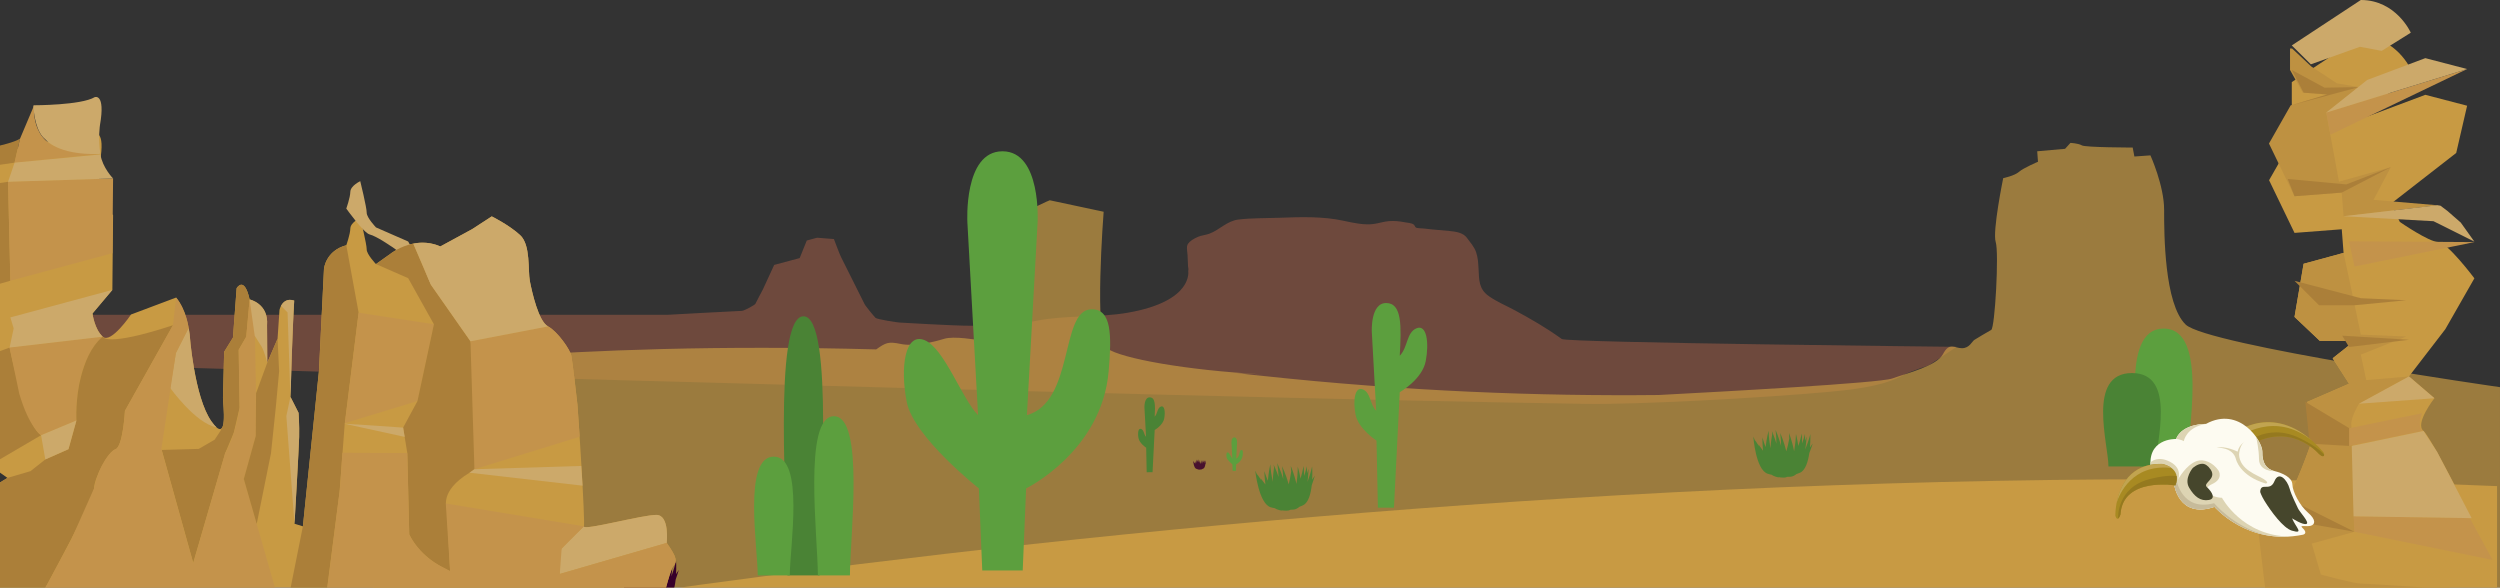 <?xml version="1.0" encoding="utf-8"?>
<!-- Generator: Adobe Illustrator 16.0.0, SVG Export Plug-In . SVG Version: 6.00 Build 0)  -->
<!DOCTYPE svg PUBLIC "-//W3C//DTD SVG 1.1//EN" "http://www.w3.org/Graphics/SVG/1.1/DTD/svg11.dtd">
<svg version="1.1" id="Capa_1" xmlns="http://www.w3.org/2000/svg" xmlns:xlink="http://www.w3.org/1999/xlink" x="0px" y="0px"
	 width="832.5px" height="195.66px" viewBox="0 0 832.5 195.66" enable-background="new 0 0 832.5 195.66" xml:space="preserve">
<rect x="0" y="0" width="832.5" height="195.66" fill="#333333" stroke="none"/>
<g>
	<g opacity="0.5">
		<path fill="#AA5F47" d="M280.11,85.699c-0.269-0.373-2.425-6.098-2.425-6.098l-5.593-0.434l-3.437,0.932l-2.358,5.848l-8.49,2.273
			l-3.74,8.119c0,0-2.426,4.572-2.527,4.852c-0.101,0.281-3.639,2.334-4.548,2.334s-24.663,1.307-24.663,1.307H-10.835v15.479
			c0,0,404.252,12.174,539.306,14.178c16.654,0.248,57.496-1.9,81.031-4.049c12.32-1.125,19.336-2.693,24.914-5.826
			c1.361-0.766,7.869-2.967,7.869-2.967l9.242-6.15c0,0-129.758-1.367-131.461-2.605c-4.918-3.566-10.213-6.643-15.607-9.549
			c-2.92-1.572-6.004-2.832-8.707-4.748c-3.375-2.389-3.201-5.438-3.396-9.057c-0.1-1.854-0.195-3.777-0.814-5.559
			c-0.623-1.801-1.938-3.264-3.08-4.801c-1.279-1.723-3.711-2.051-5.791-2.258c-2.83-0.281-5.668-0.447-8.488-0.816
			c-0.65-0.084-2.188-0.043-2.703-0.346c-0.268-0.154-0.395-0.75-0.713-0.979c-0.764-0.553-2.107-0.59-3.018-0.768
			c-1.705-0.324-3.438-0.516-5.18-0.377c-1.775,0.139-3.428,0.73-5.182,0.961c-3.162,0.416-6.789-0.375-9.859-1.049
			c-7.006-1.541-14.367-1.285-21.535-1.023c-4.49,0.162-9.088,0.063-13.549,0.578c-3.816,0.443-6.268,3.408-9.674,4.705
			c-1.246,0.475-2.635,0.535-3.855,1.072c-1.262,0.555-3.464,1.715-3.627,3.133c-0.103,0.895,0.125,2.1,0.177,3.021
			c0.069,1.182,0.092,2.359,0.148,3.541c0.016,0.352,0.258,1.35,0.063,1.666c0,0,1.903,10.045-20.048,13.885
			c-10.127,1.771-20.566,0.697-30.693,2.74c-5.467,1.104-13.886,1.619-21.236,1.619c-7.061,0-23.439-1.07-24.113-1.07
			s-7.479-1.057-8.02-1.555c-0.539-0.498-3.637-4.293-3.705-4.668L280.11,85.699z"/>
	</g>
	<path opacity="0.7" fill="#C89A43" d="M734.627,291.434H124.301V123.342c0,0,61.194-9.875,167.465-6.99
		c3.275-2.291,4.012-2.666,8.26-1.799c4.441,0.906,10.924-0.654,14.321-1.715c3.399-1.061,10.868,0.389,12.2,0.461
		c1.334,0.072,8.668-1.348,10.478-3.066c1.812-1.719,2.901-36.324,4.067-38.461c1.165-2.131,8.484-5.082,8.484-5.082l17.939,3.824
		c0,0-3.312,42.227,1.19,45.523c4.503,3.297,26.319,7.27,51.713,8.629l-8.641-0.406c2.715,0.277,5.443,0.564,8.191,0.861
		c48.227,5.203,92.795,6.836,132.316,6.418c21.414-1.123,73.549-3.986,77.785-5.494c5.342-1.9,14.881-4.182,16.982-8.188
		c2.104-4.002,3.816-1.902,6.295-1.9c2.482,0.004,3.342-2.283,4.105-2.762c0.764-0.477,4.389-2.666,5.627-3.332
		c1.24-0.666,2.635-25.742,1.492-29.271c-1.139-3.529,2.498-21.264,2.498-21.264s3.719-0.758,5.246-2.094
		c1.529-1.332,6.332-3.361,6.332-3.361l-0.254-3.496l9.283-0.818l1.781-1.971c0,0,2.672,0.131,3.814,0.83
		c1.145,0.701,16.914,0.715,16.914,0.715l0.566,2.988l5.344-0.379c0,0,4.566,10.115,4.559,18.125
		c-0.008,8.012,0.059,31.342,7.172,38.215s104.67,20.846,104.67,20.846v162.637L734.627,291.434"/>
	<path fill="#C89A43" d="M39.661,226.398c0,0,393.621-81.307,791.857-64.521v125.879H39.661V226.398z"/>
	<g>
		<path fill="#C89A43" d="M761.348,165.738c-2.266,1.59-9.98,5.598-9.98,5.598L759.199,237h58.881l-3.184-40.855l15.127-9.682
			c0,0-19.969-40.539-22.994-42.959s3.629-10.891,3.629-10.891l-8.469-7.26l12.102-15.73l9.68-16.941c0,0-9.076-12.102-12.1-12.102
			c-3.025,0-12.705-6.654-12.705-6.654l-3.025-6.051l21.777-16.939l3.633-15.732l-13.916-3.629l-19.359,7.26l14.52-15.73
			c0,0-4.844-10.893-16.641-10.893l-22.99,15.127v8.168l3.934,7.563l7.867,0.607l-12.102,3.629l-7.26,12.705l8.469,17.545
			l15.732-1.209l0.604,7.865l-13.311,3.631l-3.025,17.697l8.469,8.016h11.498l-7.26,5.748l5.445,8.471l-13.916,6.051l1.209,13.916
			C769.518,147.74,764.02,163.871,761.348,165.738"/>
		<path fill="#BE9141" d="M811.467,68.332l-21.078-1.781l5.748-10.893l-17.254,4.834l-4.242-23l10.869-8.49l-7.295-1.248
			l-8.549-5.605l-6.387-5.986h-0.701v7.131l4.227,7.564l8.012,0.604l-12.027,3.629l-7.225,12.707l8.492,17.545l15.736-1.209
			l0.611,7.865l31.453-3.631C811.736,68.367,811.607,68.354,811.467,68.332"/>
		<path fill="#BE9141" d="M759.273,237c0.992-1.604,2.129-8.906,7.068-10.002c5.443-1.207,12.707-3.404,16.787-11.496
			c1.906-3.783,6.58-6.125,15.658-5.52c9.074,0.604,16.408-8.396,16.408-8.396l-0.299-5.441c0,0-26.32-1.816-28.742-1.816
			c-2.42,0-13.311-3.023-13.311-3.023l-3.025-10.287l14.221-3.936v-19.664c0,0-1.061-13.916-1.061-16.334
			c0-2.422,2.57-6.654,2.57-6.654l16.641-9.076l-14.221,1.211l-1.814-8.473l15.127-6.049l-15.127-0.607l-3.025-14.52l-2.719-12.703
			L767.1,87.842l-3.027,17.697l8.473,8.016h11.494l-7.26,5.748l5.445,8.473l-13.914,6.047l1.207,13.918
			c0,0-5.531,16.082-8.17,17.998c-1.246,0.908-9.98,5.598-9.98,5.598L759.199,237H759.273z"/>
		<polygon fill="#C4934B" points="774.641,37.492 821.551,22.992 776.039,44.848 		"/>
		<polygon fill="#C4934B" points="782.223,80.355 823.971,80.619 784.039,88.75 		"/>
		<polygon fill="#C4934B" points="784.039,177.082 830.023,186.461 822.457,172.543 783.73,171.939 		"/>
		<polygon fill="#AB7F39" points="774.057,29.193 763.164,23.293 767.098,30.857 774.965,31.461 762.863,35.092 785.51,29.004 		"/>
		<polygon fill="#AB7F39" points="761.805,59.596 781.316,61.408 796.141,55.662 779.805,64.133 764.072,65.342 		"/>
		<polygon fill="#AB7F39" points="772.242,101.652 784.039,101.652 801.279,99.984 786.154,99.303 764.072,93.52 		"/>
		<polygon fill="#AB7F39" points="782.225,115.561 802.191,113.141 779.955,111.779 		"/>
		<polygon fill="#AB7F39" points="769.109,147.74 782.307,148.496 782.307,142.596 767.689,133.824 		"/>
		<polygon fill="#AB7F39" points="751.367,171.336 784.039,177.082 761.348,165.738 		"/>
		<path fill="#C4934B" d="M782.307,148.496l24.313-4.992c0,0-1.871-1.363-0.057-5.898l-24.256,4.99V148.496z"/>
		<path fill="#CCA96A" d="M785.854,15.578l7.26,1.361l9.682-6.049c0,0-4.844-10.891-16.643-10.891l-22.988,15.125l6.352,6.295
			L785.854,15.578z"/>
		<polygon fill="#CCA96A" points="774.641,37.492 788.275,26.621 807.635,19.361 821.551,22.992 		"/>
		<polygon fill="#CCA96A" points="780.408,71.998 811.664,68.33 812.682,68.5 815.008,70.258 819.432,74.115 823.971,80.469 
			810.357,73.662 		"/>
		<polygon fill="#CCA96A" points="785.549,134.43 802.189,125.354 810.658,132.613 		"/>
		<polygon fill="#CCA96A" points="783.131,148.496 807.029,143.504 811.605,150.537 823.063,172.543 783.73,171.939 		"/>
	</g>
	<path fill="#4A8335" d="M381.846,157.254l-0.168-8.166c0,0-2.217-1.436-2.555-3.172c-0.338-1.74-0.084-3.477,0.894-3.072
		c0.979,0.404,0.827,1.807,1.62,2.6l-0.531-9.584c0,0-0.203-3.545,1.746-3.545c1.948,0,1.859,2.836,1.656,6.43
		c1.006-1.029,0.799-2.824,2.038-3.348c1.241-0.525,1.561,1.729,1.133,3.984c-0.427,2.256-3.167,3.801-3.167,3.801l-0.71,14.072
		H381.846z"/>
	<path fill="#5C9F3E" d="M340.565,189.973l1.129-27.332c0,0,25.209-12.311,27.493-39.076c1.01-11.809,1.094-20.949-5.984-20.559
		c-10.191,0.566-5.448,30.836-21.243,35.24l3.559-64.15c0,0,1.354-23.717-11.689-23.717c-13.045,0-11.69,23.717-11.69,23.717
		l3.558,64.15c-5.309-5.311-11.223-22.252-17.775-24.961c-6.551-2.709-8.242,8.922-5.986,20.557
		c2.26,11.631,24.027,28.799,24.027,28.799l1.129,27.332"/>
	<path fill="#5C9F3E" d="M411.551,156.801l0.09-2.184c0,0,2.014-0.984,2.199-3.125c0.08-0.943,0.088-1.676-0.48-1.643
		c-0.814,0.045-0.436,2.465-1.699,2.816l0.287-5.129c0,0,0.107-1.896-0.936-1.896s-0.936,1.896-0.936,1.896l0.285,5.129
		c-0.424-0.426-0.896-1.779-1.42-1.996c-0.525-0.217-0.658,0.715-0.479,1.645s1.92,2.303,1.92,2.303l0.092,2.184"/>
	<path fill="#4A8335" d="M262.227,191.602c0-20.381-5.001-86.273,5.336-86.273s5.336,65.893,5.336,86.273H262.227z"/>
	<path fill="#5C9F3E" d="M252.327,191.602c0-9.342-5-39.545,5.337-39.545S263,182.26,263,191.602H252.327z"/>
	<path fill="#5C9F3E" d="M272.352,191.602c0-12.52-5-52.998,5.338-52.998c10.334,0,5.337,40.479,5.337,52.998H272.352z"/>
	<path fill="#5C9F3E" d="M712.666,155.33c0-10.85-7.344-45.918,7.836-45.918s7.838,35.068,7.838,45.918H712.666z"/>
	<path fill="#4A8335" d="M702.115,155.33c0-7.348-7.346-31.104,7.836-31.104c15.18,0,7.838,23.756,7.838,31.104H702.115z"/>
	<path fill="#4A8335" d="M437.848,158.344c-0.291,0.479-0.588,0.943-0.891,1.393c0.129-2.445-0.012-4.451-0.012-4.451
		c-0.424,1.875-0.977,3.637-1.551,5.201c0.316-2.385,0.34-4.34,0.34-4.34c-0.158,0.502-0.324,0.992-0.498,1.473
		c0-1.4-0.066-2.359-0.066-2.359c-0.258,1.133-0.559,2.219-0.883,3.25c-0.037-1.918-0.199-3.342-0.199-3.342
		c-0.27,1.486-0.621,2.904-1.006,4.217c-0.404-2.26-0.932-4.006-0.932-4.006c-0.002,2.066-0.176,4.039-0.418,5.783
		c-0.697-3.154-1.912-6.039-1.912-6.039c0.066,0.641,0.117,1.271,0.154,1.893c-0.219,1.518-0.514,2.959-0.838,4.273
		c-0.844-3.164-2.225-6.059-2.225-6.059c0.229,1.494,0.361,2.949,0.426,4.313c-0.842-2.855-2.014-5.307-2.014-5.307
		c0.246,1.598,0.379,3.158,0.438,4.604c-0.777-2.328-1.648-4.146-1.648-4.146c0.053,0.336,0.1,0.676,0.143,1.01
		c-0.088,0.574-0.363,2.506-0.432,4.734c-0.365-1.746-0.678-3.736-0.818-5.832c0,0-0.592,2.584-0.801,5.51
		c-0.418-1.018-0.818-2.1-1.174-3.23c0,0,0.027,2.021,0.355,4.461c-0.545-0.668-1.086-1.369-1.611-2.107c0,0,0.09,0.27,0.26,0.725
		c-0.484-0.674-0.965-1.379-1.428-2.119c0,0,0.066,0.242,0.193,0.65c-0.279-0.58-0.553-1.186-0.811-1.805
		c0,0,1.141,11.066,5.186,12.246c0.561,0.16,0.986,0.25,1.313,0.287c0.188,0.133,0.387,0.246,0.594,0.326
		c1.145,0.449,1.742,0.525,2.018,0.412c0.15,0.033,0.299,0.059,0.449,0.066c1.279,0.078,1.869-0.049,2.074-0.26
		c0.32,0.006,0.732-0.021,1.268-0.092c0.656-0.09,1.277-0.43,1.859-0.941c0.309-0.094,0.699-0.25,1.197-0.496
		c1.775-0.871,2.545-3.783,2.861-6.627C437.477,159.771,437.848,158.344,437.848,158.344 M429.045,168.699
		c0.025-0.023,0.049-0.049,0.072-0.076c0,0.004,0,0.01-0.002,0.012c-0.021,0.023-0.041,0.049-0.064,0.068
		C429.049,168.701,429.047,168.699,429.045,168.699"/>
	<path fill="#4A8335" d="M603.648,147.65c-0.307,0.469-0.617,0.924-0.936,1.363c0.209-2.443,0.135-4.451,0.135-4.451
		c-0.486,1.861-1.094,3.604-1.719,5.148c0.395-2.373,0.48-4.326,0.48-4.326c-0.172,0.494-0.355,0.979-0.545,1.455
		c0.045-1.398,0.008-2.361,0.008-2.361c-0.291,1.123-0.627,2.201-0.986,3.219c0.025-1.918-0.088-3.344-0.088-3.344
		c-0.318,1.473-0.719,2.883-1.146,4.178c-0.332-2.268-0.797-4.033-0.797-4.033c-0.072,2.066-0.313,4.029-0.609,5.766
		c-0.594-3.174-1.715-6.098-1.715-6.098c0.045,0.641,0.078,1.275,0.092,1.893c-0.266,1.514-0.609,2.945-0.979,4.246
		c-0.738-3.189-2.023-6.127-2.023-6.127c0.18,1.502,0.264,2.959,0.285,4.326c-0.75-2.885-1.84-5.373-1.84-5.373
		c0.195,1.605,0.277,3.168,0.289,4.617c-0.705-2.354-1.512-4.201-1.512-4.201c0.043,0.34,0.076,0.68,0.109,1.016
		c-0.107,0.57-0.447,2.492-0.59,4.719c-0.307-1.756-0.553-3.756-0.627-5.855c0,0-0.678,2.563-0.979,5.479
		c-0.385-1.031-0.75-2.127-1.066-3.268c0,0-0.043,2.021,0.207,4.469c-0.523-0.684-1.039-1.4-1.541-2.156c0,0,0.082,0.273,0.236,0.73
		c-0.461-0.688-0.918-1.41-1.357-2.162c0,0,0.059,0.244,0.172,0.656c-0.26-0.592-0.512-1.205-0.75-1.83
		c0,0,0.773,11.098,4.779,12.406c0.553,0.182,0.977,0.283,1.301,0.332c0.184,0.139,0.379,0.258,0.584,0.348
		c1.127,0.484,1.723,0.582,2.006,0.479c0.146,0.037,0.293,0.066,0.441,0.078c1.275,0.121,1.871,0.012,2.084-0.191
		c0.32,0.018,0.732,0.004,1.27-0.049c0.658-0.066,1.291-0.387,1.891-0.879c0.311-0.084,0.705-0.23,1.211-0.457
		c1.807-0.814,2.672-3.697,3.078-6.527C603.232,149.066,603.648,147.65,603.648,147.65 M594.512,157.709
		c0.025-0.025,0.049-0.049,0.072-0.074c0,0.004,0,0.008,0,0.014c-0.023,0.021-0.045,0.043-0.068,0.064
		C594.514,157.713,594.512,157.711,594.512,157.709"/>
	<path fill="#47112E" d="M401.635,153.92c-0.068,0.102-0.137,0.201-0.203,0.297c0.045-0.533,0.027-0.971,0.027-0.971
		c-0.105,0.406-0.238,0.787-0.373,1.123c0.086-0.52,0.104-0.943,0.104-0.943c-0.037,0.109-0.078,0.213-0.117,0.318
		c0.008-0.307,0.002-0.516,0.002-0.516c-0.064,0.244-0.139,0.479-0.217,0.701c0.006-0.42-0.02-0.729-0.02-0.729
		c-0.068,0.32-0.156,0.627-0.248,0.91c-0.072-0.494-0.176-0.879-0.176-0.879c-0.014,0.451-0.066,0.879-0.131,1.256
		c-0.131-0.693-0.375-1.33-0.375-1.33c0.012,0.141,0.016,0.279,0.021,0.414c-0.059,0.33-0.133,0.643-0.215,0.926
		c-0.16-0.695-0.441-1.334-0.441-1.334c0.041,0.326,0.059,0.643,0.063,0.941c-0.162-0.629-0.4-1.172-0.4-1.172
		c0.043,0.35,0.061,0.691,0.063,1.006c-0.154-0.512-0.328-0.914-0.328-0.914c0.008,0.074,0.016,0.148,0.021,0.221
		c-0.021,0.123-0.098,0.543-0.127,1.029c-0.066-0.383-0.121-0.818-0.137-1.277c0,0-0.146,0.559-0.215,1.195
		c-0.082-0.225-0.162-0.463-0.231-0.713c0,0-0.009,0.441,0.044,0.973c-0.111-0.148-0.225-0.305-0.334-0.469
		c0,0,0.017,0.061,0.052,0.16c-0.101-0.152-0.202-0.307-0.296-0.473c0,0,0.011,0.055,0.037,0.145
		c-0.057-0.129-0.111-0.264-0.166-0.4c0,0,0.172,2.418,1.042,2.705c0.121,0.039,0.213,0.061,0.285,0.072
		c0.039,0.029,0.082,0.057,0.129,0.076c0.242,0.105,0.373,0.127,0.436,0.102c0.031,0.01,0.063,0.016,0.096,0.02
		c0.279,0.025,0.408,0.004,0.455-0.041c0.07,0.004,0.158,0,0.277-0.012c0.141-0.016,0.281-0.084,0.41-0.191
		c0.068-0.02,0.154-0.051,0.264-0.1c0.395-0.178,0.582-0.807,0.672-1.424C401.543,154.227,401.635,153.92,401.635,153.92
		 M399.643,156.113c0.006-0.006,0.012-0.012,0.016-0.018v0.002c-0.004,0.006-0.008,0.01-0.014,0.016
		C399.645,156.113,399.645,156.113,399.643,156.113"/>
	<path fill="#5C9F3E" d="M458.838,169.045l-0.459-22.314c0,0-6.057-3.918-6.979-8.666c-0.924-4.748-0.23-9.498,2.443-8.389
		c2.676,1.105,2.258,4.932,4.426,7.098l-1.453-26.186c0,0-0.551-9.682,4.771-9.682c5.326,0,5.08,7.74,4.529,17.563
		c2.744-2.813,2.182-7.713,5.568-9.146c3.387-1.436,4.262,4.725,3.092,10.889c-1.168,6.162-8.654,10.387-8.654,10.387l-1.936,38.447
		H458.838z"/>
	<g>
		<path fill="#37002B" d="M226.025,189.787c-0.291,0.479-0.587,0.941-0.888,1.391c0.127-2.447-0.014-4.451-0.014-4.451
			c-0.422,1.875-0.976,3.637-1.551,5.201c0.316-2.385,0.34-4.34,0.34-4.34c-0.157,0.5-0.324,0.992-0.496,1.473
			c0-1.4-0.068-2.359-0.068-2.359c-0.255,1.131-0.557,2.219-0.883,3.25c-0.036-1.916-0.197-3.342-0.197-3.342
			c-0.27,1.486-0.623,2.904-1.008,4.215c-0.404-2.258-0.931-4.002-0.931-4.002c-0.001,2.064-0.176,4.037-0.418,5.781
			c-0.698-3.154-1.913-6.039-1.913-6.039c0.068,0.639,0.119,1.271,0.154,1.891c-0.218,1.52-0.513,2.961-0.839,4.273
			c-0.842-3.16-2.224-6.057-2.224-6.057c0.229,1.494,0.361,2.949,0.426,4.313c-0.842-2.855-2.014-5.307-2.014-5.307
			c0.247,1.598,0.379,3.158,0.438,4.604c-0.78-2.33-1.649-4.148-1.649-4.148c0.053,0.34,0.1,0.678,0.143,1.012
			c-0.088,0.572-0.363,2.506-0.432,4.734c-0.365-1.746-0.679-3.736-0.818-5.832c0,0-0.594,2.584-0.799,5.508
			c-0.418-1.016-0.82-2.098-1.175-3.229c0,0,0.025,2.021,0.354,4.459c-0.545-0.666-1.086-1.367-1.612-2.105
			c0,0,0.092,0.27,0.262,0.725c-0.484-0.674-0.966-1.379-1.429-2.117c0,0,0.067,0.24,0.192,0.648
			c-0.278-0.58-0.551-1.184-0.809-1.803c0,0,1.141,11.066,5.186,12.244c0.559,0.162,0.985,0.25,1.312,0.285
			c0.188,0.135,0.388,0.248,0.596,0.33c1.143,0.447,1.74,0.523,2.018,0.41c0.149,0.033,0.297,0.059,0.447,0.066
			c1.278,0.076,1.87-0.049,2.076-0.262c0.319,0.01,0.732-0.02,1.266-0.09c0.656-0.09,1.278-0.428,1.861-0.941
			c0.309-0.094,0.699-0.252,1.195-0.494c1.777-0.873,2.546-3.785,2.861-6.627C225.655,191.215,226.025,189.787,226.025,189.787
			 M217.224,200.141c0.024-0.023,0.048-0.051,0.071-0.076c0,0.004,0,0.01,0,0.014c-0.023,0.021-0.043,0.047-0.065,0.066
			C217.228,200.143,217.227,200.141,217.224,200.141"/>
		<path fill="#C89A43" d="M-11.929,110.129l3.561,2.1l-4.662,9.523c0,0,2.367,1.672,3.035,6.912
			c0.67,5.236,6.557,26.285,6.557,26.285l5.916,4.193l-5.713,3.52l-1.813,41.246H218.28l1.997-2.279c0,0,2.708-11.578,3.952-13.15
			c1.246-1.574,1.277-2.781-2.213-7.689c0,0,1.039-9.209-3.375-9.324c-4.416-0.113-24.639,5.393-24.195,3.799
			c0.443-1.596-1.852-37.4-2.172-40.623c-0.316-3.219-1.646-14.098-1.994-16.115c-0.352-2.016-4.612-8.15-7.78-9.838
			c-3.171-1.689-5.332-11.385-6.043-15.016c-0.71-3.633,0.309-12.043-3.221-15.348c-3.53-3.301-9.478-6.266-9.478-6.266
			l-6.536,4.252l-10.589,5.752c-8.74-3.84-16.529,2.389-16.529,2.389l-4.908,3.486c0,0-3.129-3.293-3.088-4.898
			s-2.141-10.496-2.141-10.496s-3.252,1.521-3.305,3.529c-0.05,2.006-1.348,5.588-1.348,5.588c-6.875,1.832-7.43,7.842-7.43,7.842
			l-1.678,34.098l-5.342,51.672l-2.789-0.873c0,0,1.439-24.865,1.543-28.877c0.104-4.016-0.195-8.041-0.195-8.041l-2.677-5.287
			c0.558-21.676,1.227-32.1,1.227-32.1c-3.982-1.309-4.899,3.086-4.899,3.086l-0.648,9.623l-3.416,7.945l-0.083-12.453
			c0.585-7.215-5.804-8.584-5.804-8.584c-1.801-8.078-4.324-3.727-4.324-3.727l-1.224,16.438l-2.933,4.744
			c0,0-0.341,13.244-0.392,15.252c-0.052,2.006,1.997,16.117-3.818,7.934c-5.814-8.18-7.285-29.104-7.285-29.104
			c-0.999-8.059-4.507-12.164-4.507-12.164l-15.007,5.641c0,0-6.677,9.869-9.427,7.387c-2.748-2.479-3.416-7.717-3.416-7.717
			l6.627-7.863l0.238-24.895c-6.299-4.98-4.365-17.785-4.365-17.785c1.883-10.797-1.77-9.283-1.77-9.283
			c-4.486,2.695-20.151,2.695-20.151,2.695l-9.735,3.77l-12.35,11.73l-0.959,6c-2.449,1.545-1.717,4.373-1.717,4.373l-0.557,21.676
			L-11.929,110.129z"/>
		<path fill="#AB7F39" d="M6.668,46.178c-3.674,2.316-17.383,4.373-17.383,4.373l-0.957,6l16.527-2.387L6.668,46.178z"/>
		<polygon fill="#AB7F39" points="2.685,60.535 -13.441,62.932 -13.947,82.6 -11.931,97.916 3.446,93.486 		"/>
		<path fill="#AB7F39" d="M3.188,115.734l-16.219,6.018c0,0,2.367,1.672,3.035,6.912c0.67,5.236,6.557,26.285,6.557,26.285
			l17.125-10.027C8.542,141.979,3.188,115.734,3.188,115.734"/>
		<polygon fill="#C4934B" points="2.685,60.535 37.656,59.424 37.418,84.318 3.446,93.486 		"/>
		<path fill="#C4934B" d="M3.188,115.734l31.02-3.623c0,0-9.418,6.99-8.749,27.891l-11.772,4.92c0,0-3.953-2.512-7.276-13.842
			L3.188,115.734z"/>
		<path fill="#C4934B" d="M11.371,35.053c0,0-1.533,12.813,10.468,14.727l11.207,1.492L4.856,54.164l1.812-7.986L11.371,35.053z"/>
		<path fill="#CCA96A" d="M4.856,54.164l-2.171,6.371l34.972-1.111c0,0-3.524-3.572-4.213-8.008L4.856,54.164z"/>
		<path fill="#CCA96A" d="M4.558,109.344l-1.37,6.391l31.02-3.623c-2.748-2.477-3.416-7.717-3.416-7.717l6.626-7.863l-33.972,9.168
			L4.558,109.344z"/>
		<path fill="#CCA96A" d="M15.096,46.393c0,0,3.881,5.322,17.949,4.881l0.376-0.146c-0.835-4.805-0.13-9.488-0.13-9.488
			c1.883-10.795-1.77-9.283-1.77-9.283c-4.486,2.697-20.151,2.697-20.151,2.697l-0.269,0.104
			C11.313,38.463,12.119,44.107,15.096,46.393"/>
		<path fill="#AB7F39" d="M9.156,203.908c2.429-3.309,5.987-8.203,6.465-9.133c0.915-1.785,15.592-28.521,15.685-32.131
			c0.092-3.613,4.733-12.33,7.163-13.07c2.428-0.74,3.139-12.771,3.139-12.771l15.992-28.508
			c-22.682,7.451-23.392,3.816-23.392,3.816c-4.103,3.377-6.088,8.93-7.238,13.27c-1.923,7.248-1.511,14.623-1.511,14.623
			l-2.655,9.57l-7.718,3.416l-4.918,3.891l-7.69,2.262l-5.715,3.52l-1.811,41.246H9.156z"/>
		<polygon fill="#CCA96A" points="13.686,144.922 15.085,152.99 22.803,149.574 25.458,140.002 		"/>
		<path fill="#CCA96A" d="M58.568,117.557l-1.904,11.6c0,0,8.406,11.824,15.443,13.148c-0.468-0.406-1.019-1.031-1.675-1.953
			c-5.813-8.18-7.285-29.104-7.285-29.104c-0.084-0.674-0.191-1.314-0.308-1.936l-0.041-0.082L58.568,117.557z"/>
		<polygon fill="#C89A43" points="4.558,97.131 28.331,94.125 3.885,99.859 		"/>
		<path fill="#AB7F39" d="M71.483,146.404l-5.301,3.076l-12.326,0.354l10.484,37.555l10.641-36.479l2.854-6.752l1.954-8.385
			l-0.308-19.287l2.521-4.354l1.121-12.422c-1.801-8.078-4.324-3.727-4.324-3.727l-1.224,16.438l-2.934,4.744
			c0,0-0.34,13.244-0.392,15.252c-0.037,1.498,1.093,9.74-0.751,10.416l0.073,0.41L71.483,146.404z"/>
		<path fill="#C4934B" d="M93.937,203.908l-12.75-44.402l3.983-14.355l0.031-16.869l-0.33-18.484l-1.748-10.086l-1.121,12.424
			l-2.521,4.352l0.307,19.287c0,0-1.019,8.406-4.805,15.137L64.35,187.584l-10.619-38.021l4.837-32.006l4.229-8.326
			c0,0-0.648-6.041-4.158-10.146l-1.039,9.211l-15.993,28.508c0,0-0.571,11.766-3.14,12.771c-1.678,0.656-5.415,4.949-7.162,13.07
			l-7.529,16.945l-8.438,15.713l-6.227,8.605H93.937z"/>
		<polygon fill="#AB7F39" points="89.01,120.748 85.266,130.961 85.172,145.15 81.188,159.506 85.49,174.475 90.245,150.9 
			91.839,135.68 92.951,123.66 92.426,112.803 		"/>
		<path fill="#CCA96A" d="M87.137,115.479c0.771,1.223,1.873,5.27,1.873,5.27l-0.083-12.453c0.585-7.217-5.804-8.584-5.804-8.584
			l1.697,12.094C84.821,111.805,86.365,114.254,87.137,115.479"/>
		<path fill="#CCA96A" d="M96.699,132.193l-1.345,6.389l2.709,35.814l0.027-0.229c0.141-2.455,1.433-24.855,1.529-28.646
			c0.104-4.016-0.195-8.041-0.195-8.041l-2.676-5.287c0.557-21.676,1.225-32.1,1.225-32.1c-2.48-0.814-3.771,0.582-4.391,1.754
			l2.182,2.205L96.699,132.193z"/>
		<path fill="#AB7F39" d="M107.885,203.908l5.184-39.967l1.727-22.852l4.627-36.961l-4.107-22.469
			c-6.875,1.832-7.43,7.842-7.43,7.842l-1.678,34.096l-5.342,51.674l-5.727,28.637H107.885z"/>
		<polygon fill="#C4934B" points="119.422,104.129 144.493,107.984 139.019,133.547 114.868,140.891 		"/>
		<path fill="#CCA96A" d="M123.125,78.084c1.996,0.451,7.133,3.797,9.89,5.875c2.761,2.08,11.478,11.814,11.478,11.814
			l-8.574-15.354l-10.723-4.695c0,0-3.129-3.293-3.088-4.896c0.041-1.605-2.141-10.498-2.141-10.498s-3.252,1.523-3.305,3.531
			c-0.051,2.006-1.348,5.588-1.348,5.588S121.129,77.629,123.125,78.084"/>
		<path fill="#AB7F39" d="M144.493,107.984l-5.474,25.563l-4.779,8.846l1.392,8.467l0.644,27.068c0,0,2.884,7.564,13.608,12.258
			l-1.07-20.912c0,0-2.666-5.691,7.533-11.857c10.201-6.162,5.773-21.539,5.773-21.539l-5.453-22.23l-13.172-18.813l-5.882-13.711
			c-4.442,0.877-7.509,3.328-7.509,3.328l-4.908,3.486l10.723,4.695L144.493,107.984z"/>
		<path fill="#C4934B" d="M157.983,156.254l34.816-10.754c0,0,0.082-0.088,0.215-0.234c-0.344-5.373-0.639-9.611-0.74-10.625
			c-0.318-3.221-1.646-14.098-1.995-16.115c-0.351-2.018-4.611-8.15-7.78-9.838l-25.83,4.959L157.983,156.254z"/>
		<path fill="#CCA96A" d="M186.407,191.123l35.609-10.334c0,0,1.039-9.211-3.375-9.324c-4.416-0.113-24.639,5.393-24.195,3.799
			c0,0-6.587,6.256-7.42,7.441C186.194,183.887,186.407,191.123,186.407,191.123"/>
		<path fill="#C4934B" d="M218.28,203.908l1.997-2.277c0,0,0.599-2.553,1.361-5.426c0.86-3.242,1.931-6.893,2.591-7.727
			c1.246-1.574,1.276-2.779-2.213-7.689l-35.562,10.32c-0.017-0.002-0.03-0.006-0.044-0.008l0.615-8.396l7.42-7.441l-45.993-7.607
			l1.433,22.529c-0.654-0.398-3.199-1.68-3.832-2.039c-7.06-3.996-9.778-10.221-9.778-10.221l-0.646-27.066l-21.619-0.082
			l-0.771,11.559l-5.257,41.572H218.28z"/>
		<path fill="#CCA96A" d="M143.493,94.834l13.174,18.813l25.833-4.959c-3.173-1.689-5.333-11.385-6.043-15.016
			c-0.71-3.633,0.309-12.043-3.221-15.346c-3.53-3.303-9.479-6.268-9.479-6.268l-6.534,4.25l-10.589,5.754
			c-3.258-1.43-6.38-1.463-9.02-0.939L143.493,94.834z"/>
		<polyline fill="#CCA96A" points="157.983,156.254 193.555,155.158 193.991,161.729 156.346,157.414 		"/>
		<polygon fill="#CCA96A" points="114.594,141.084 134.241,142.393 134.763,145.486 		"/>
	</g>
	<g>
		<g>
			<path fill="#A88A22" d="M742.715,145.193c0,0,14.781-13.332,30.949,5.375c0,0,0.297,0.5,0.277,0.873
				c-0.025,0.543-0.514,0.887-1.857-0.4c0,0-10.078-11.717-24.486-1.676C747.598,149.365,742.98,148.27,742.715,145.193"/>
			<path fill="#95791F" d="M746.549,148.664l1.352,0.496c14.246-9.67,24.184,1.881,24.184,1.881c1.344,1.287,1.834,0.943,1.857,0.4
				c0-0.008-0.002-0.02,0-0.027c-1.246-1.447-3.619-3.299-8.068-5.48C754.361,140.287,746.549,148.664,746.549,148.664"/>
			<path fill="#C1A450" d="M769.762,146.648l0.012-0.016c-14.57-12.697-27.059-1.439-27.059-1.439
				c0.057,0.654,0.311,1.219,0.676,1.703C746.152,144.723,757.668,136.895,769.762,146.648"/>
			<path fill="#FDFBF1" d="M734.584,141.162c0,0-7.818-0.232-9.982,5.027c0,0-10.318-0.414-8.232,10.729
				c0,0,1.234,5.316,7.574,4.207c0,0,1.447,11.787,13.484,7.648c0,0,11.125,13.059,29.441,9.285c0,0,1.965-0.348-0.221-2.35
				c-1.057-0.967,1.432-0.238,2.84-0.627c1.408-0.391,1.916-1.93-0.912-4.357c-2.828-2.424-5.148-7.033-5.219-9.402
				c-0.072-2.371-3.238-3.771-5.996-4.467c-2.758-0.697-4.066-2.766-3.994-6.439C753.438,146.971,745.779,135.037,734.584,141.162"
				/>
			<path fill="#DDD4B3" d="M739.916,165.754c-3.545-0.033-7.357-2.713-3.346-4.52c4.008-1.807,2.207-4.535,2.207-4.535
				c-1.916-2.766-4.969-3.949-7.197-3.193c-3.717,1.262-6.338,6.268-6.338,6.268s1.785-3.678-2.582-5.973
				c-3.994-2.098-6.215-0.164-6.564,0.18c-0.014,0.877,0.07,1.852,0.273,2.938c0,0,1.232,5.316,7.574,4.205
				c0,0,1.447,11.787,13.484,7.65c0,0,9.34,10.959,24.992,9.893C746.605,178.416,739.916,165.754,739.916,165.754"/>
			<path fill="#DDD4B3" d="M727.213,146.908c0,0,0.668-4.615,7.371-5.746c0,0-7.818-0.232-9.982,5.027
				C724.602,146.189,726.012,146.23,727.213,146.908"/>
			<path fill="#46462C" d="M730.156,155.883c0,0-2.926,3.506-1.182,6.494c1.746,2.99,3.797,4.607,6.588,4.111
				c2.264-0.402,1.242-2.48-0.674-4.285c-1.494-1.408,3.439-2.648,1.244-5.865c-0.848-1.24-1.785-1.881-2.721-1.9
				C731.711,154.398,730.156,155.883,730.156,155.883"/>
			<path fill="#46462C" d="M752.641,163.832c0,0,0.381,1.24,1.441,2.967c2.17,3.527,6.238,9.051,9.109,9.904
				c4.271,1.266,1.234-1.158,0.072-4.104c0,0,3.637,2.342,4.793,1.867c1.15-0.473-2.363-4.053-2.838-5.205
				c-0.473-1.15-2.123-4.166-2.797-6.611c-0.779-2.818-3.564-6.014-5.049-2.379C755.889,163.908,752.801,160.33,752.641,163.832"/>
			<path fill="#DDD4B3" d="M738.154,149.096c0,0,5.383-0.359,6.42,3.826c0,0,1.182,5.475,9.854,8.086c0,0,1.58-0.049-0.646-1.494
				s-7.859-3.018-8.174-8.1c0,0,0.115-3.592,2.24-4.527c0,0-2.176,0.988-2.725,3.512
				C745.123,150.398,740.975,148.32,738.154,149.096"/>
			<path fill="#C7BB9A" d="M737.295,167.555c-10.887,2.92-12.555-7.875-12.555-7.875c-5.105,1.072-7.498-1.195-7.961-1.703
				c0.74,1.488,2.668,3.934,7.164,3.148c0,0,1.447,11.785,13.482,7.648c0,0,6.27,7.357,17.145,9.432
				C743.904,175.527,737.295,167.555,737.295,167.555"/>
			<path fill="#A88A22" d="M704.414,171.797c0,0-0.504-17.668,15.588-17.313c0,0,6.723,1.164,4.395,7.172
				c0,0-17.529-2.926-18.279,9.664C706.117,171.32,705.244,174.186,704.414,171.797"/>
			<path fill="#95791F" d="M705.324,172.691c0.455-0.264,0.793-1.371,0.793-1.371c0.75-12.59,18.277-9.664,18.277-9.664
				c0.479-1.234,0.57-2.262,0.422-3.119c-1.852-0.242-4.682-0.102-8.998,1.004C704.773,162.369,705.313,172.471,705.324,172.691"/>
			<path fill="#C1A450" d="M722.625,155.775l0.256-0.092c-1.346-0.932-2.877-1.199-2.877-1.199
				c-10.82-0.238-14.133,7.662-15.146,12.871C705.787,164.514,709.959,154.625,722.625,155.775"/>
			<path fill="#DDD4B3" d="M757.336,156.932l-0.006,0.055c-0.004-0.002-0.008-0.004-0.01-0.006
				c-2.695-0.887-4.045-2.826-3.973-6.502c0.02-1.078-0.707-3.023-2.072-4.953c0.25,1,0.941,4.08,0.977,7.412
				C752.297,157.008,757.336,156.932,757.336,156.932"/>
		</g>
	</g>
</g>
</svg>
